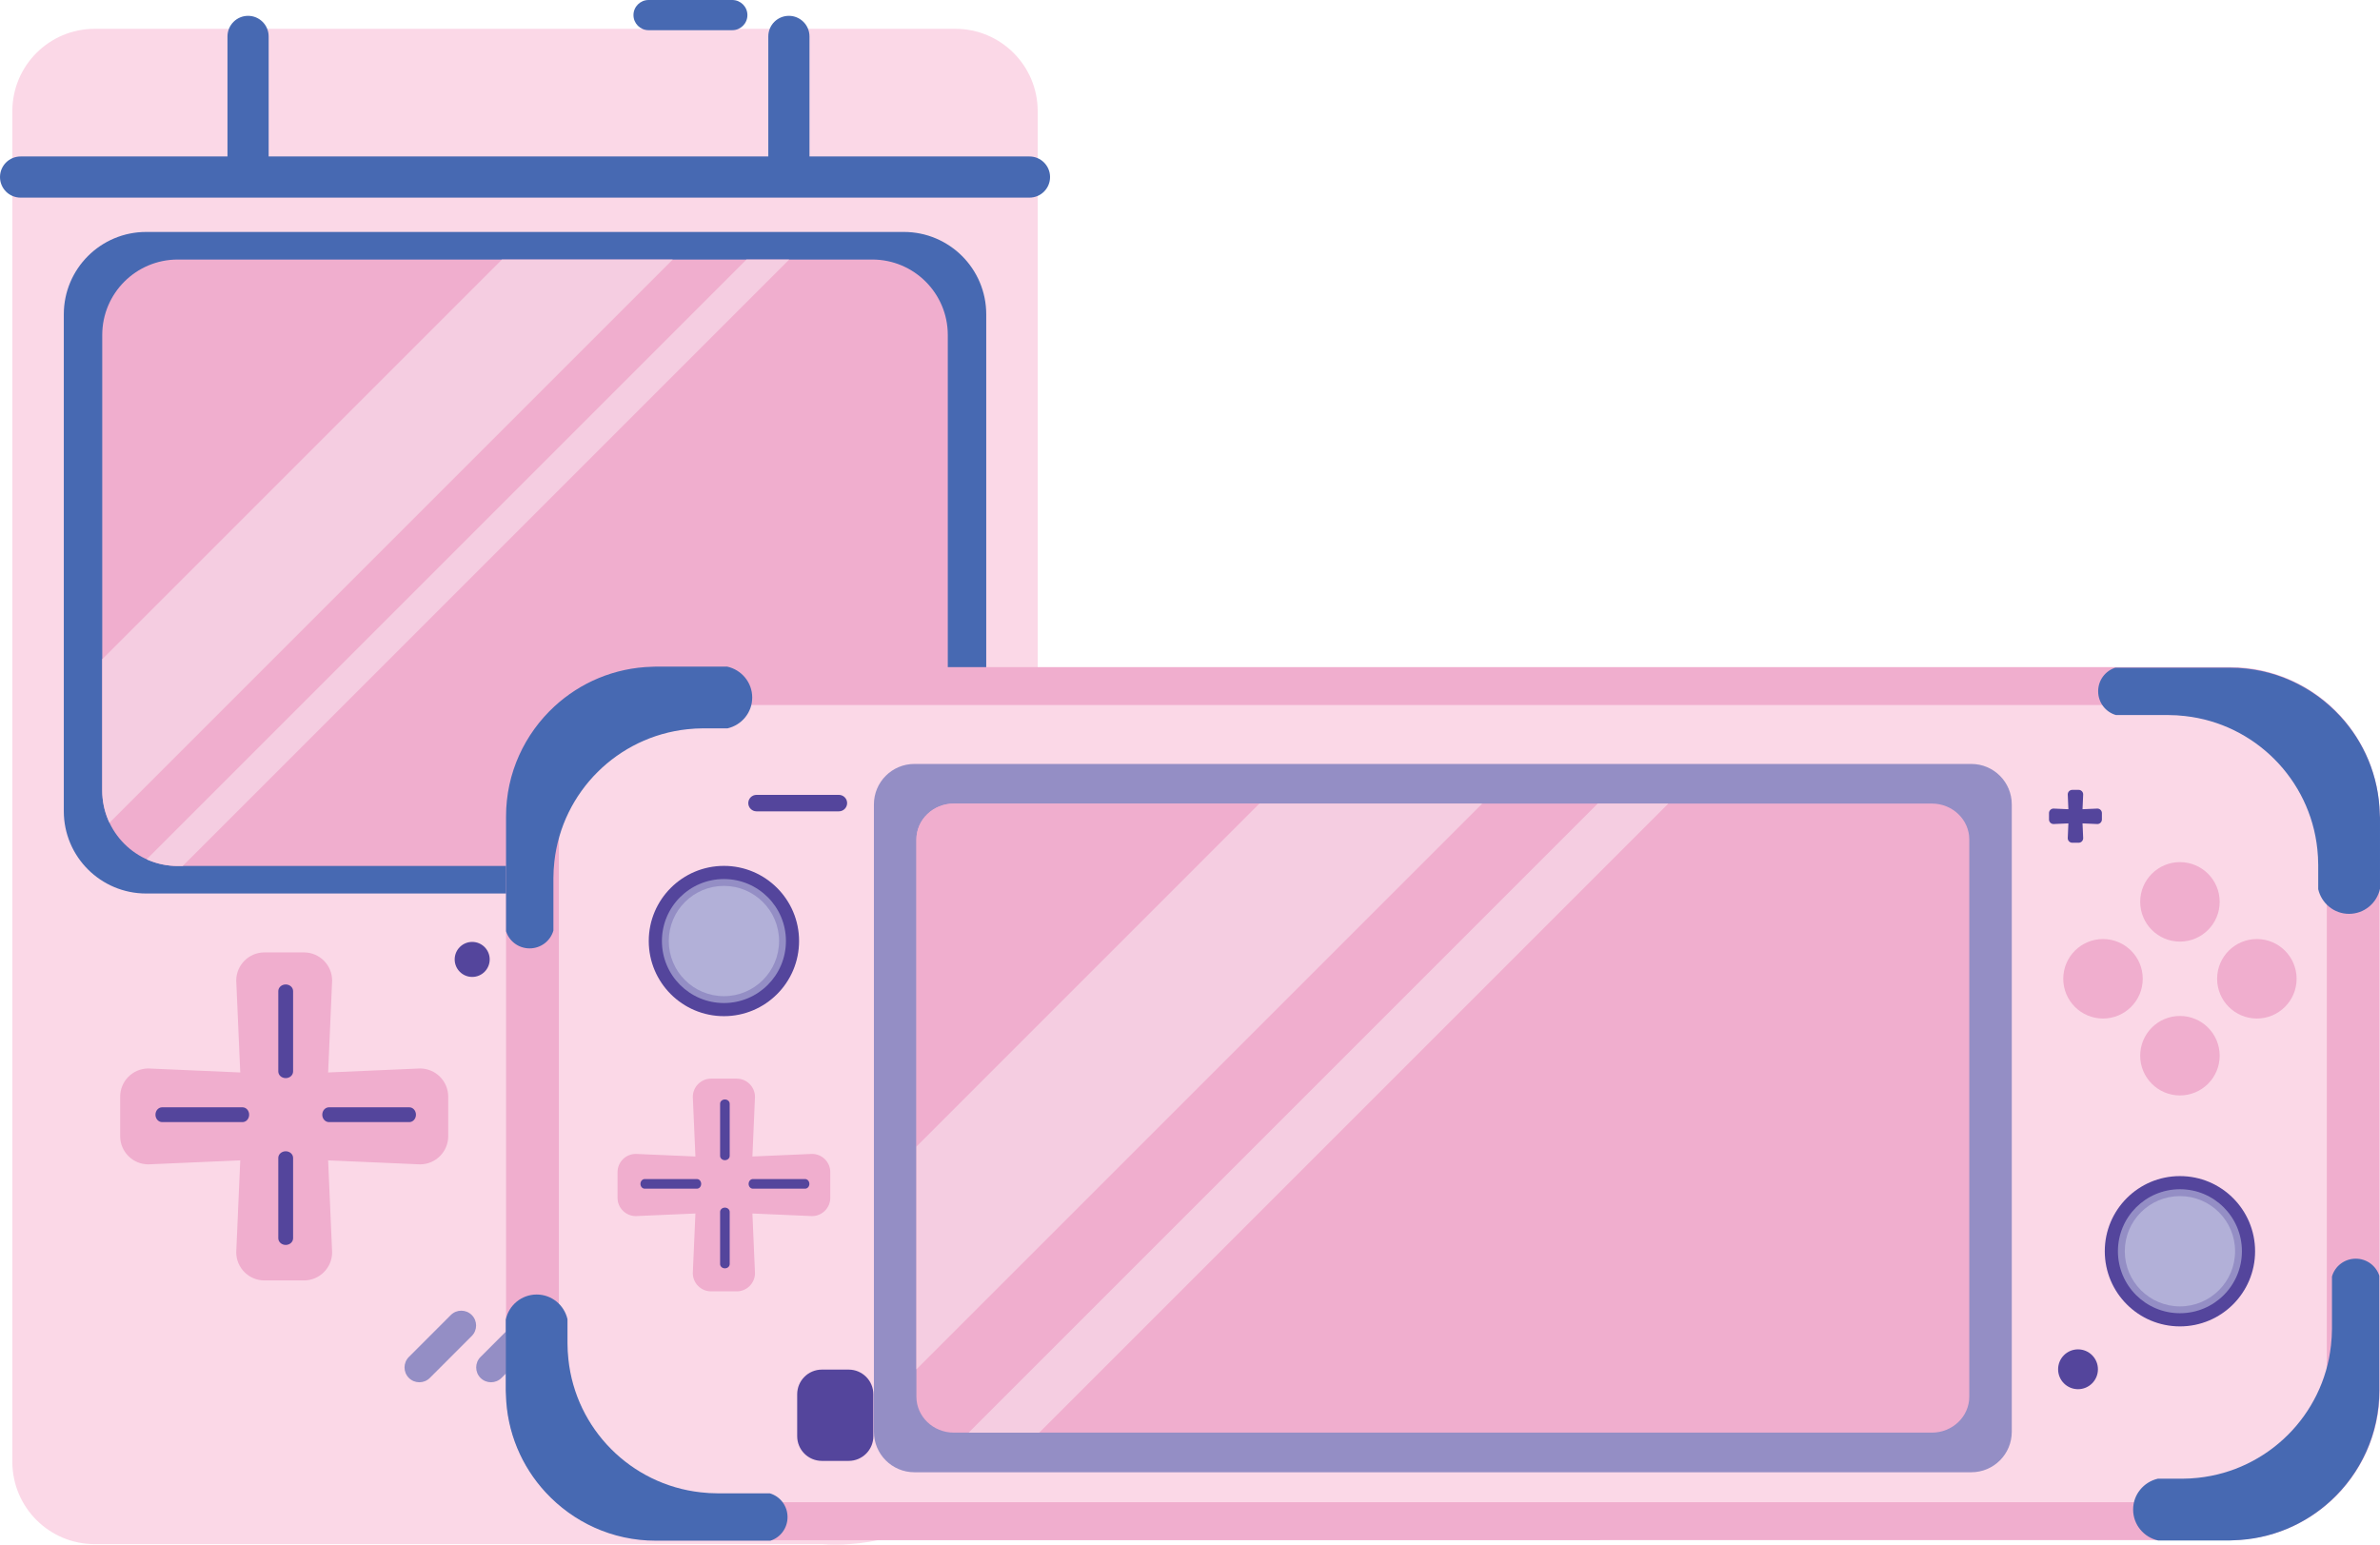 <?xml version="1.0" encoding="utf-8"?>
<!-- Generator: Adobe Illustrator 16.0.0, SVG Export Plug-In . SVG Version: 6.00 Build 0)  -->
<!DOCTYPE svg PUBLIC "-//W3C//DTD SVG 1.1//EN" "http://www.w3.org/Graphics/SVG/1.1/DTD/svg11.dtd">
<svg version="1.1" id="Layer_1" xmlns="http://www.w3.org/2000/svg" xmlns:xlink="http://www.w3.org/1999/xlink" x="0px" y="0px"
	 width="214.395px" height="139.152px" viewBox="0 0 214.395 139.152" enable-background="new 0 0 214.395 139.152"
	 xml:space="preserve">
<g>
	<g>
		<path fill="#FBD8E7" d="M86.061,2.596H8.531c-4.099,0-7.419,3.322-7.419,7.42v121.67c0,4.1,3.32,7.42,7.419,7.42h65.537
			c0.408,0.029,0.818,0.047,1.233,0.047s0.826-0.018,1.234-0.047c9.462-0.637,16.943-8.508,16.943-18.131V10.016
			C93.479,5.918,90.157,2.596,86.061,2.596z"/>
		<g>
			<path fill="#4769B2" d="M94.591,15.949c0,1.027-0.83,1.855-1.854,1.855H1.854C0.831,17.805,0,16.977,0,15.949l0,0
				c0-1.021,0.831-1.854,1.854-1.854h90.883C93.761,14.096,94.591,14.928,94.591,15.949L94.591,15.949z"/>
			<path fill="#4769B2" d="M22.347,16.629c-1.024,0-1.855-0.83-1.855-1.855V3.281c0-1.023,0.831-1.855,1.855-1.855l0,0
				c1.024,0,1.854,0.832,1.854,1.855v11.492C24.201,15.799,23.371,16.629,22.347,16.629L22.347,16.629z"/>
			<path fill="#4769B2" d="M71.064,16.629c-1.024,0-1.854-0.83-1.854-1.855V3.281c0-1.023,0.83-1.855,1.854-1.855l0,0
				c1.024,0,1.856,0.832,1.856,1.855v11.492C72.921,15.799,72.089,16.629,71.064,16.629L71.064,16.629z"/>
		</g>
		<path fill="#4769B2" d="M67.328,1.359c0,0.752-0.61,1.361-1.361,1.361h-7.542c-0.752,0-1.361-0.609-1.361-1.361l0,0
			C57.063,0.611,57.673,0,58.425,0h7.542C66.718,0,67.328,0.611,67.328,1.359L67.328,1.359z"/>
		<path fill="#4769B2" d="M94.281,115.365c0,0.547-0.61,0.99-1.36,0.99H80.062c-0.75,0-1.36-0.443-1.36-0.99l0,0
			c0-0.547,0.61-0.988,1.36-0.988h12.859C93.671,114.377,94.281,114.818,94.281,115.365L94.281,115.365z"/>
		<path fill="#4769B2" d="M94.281,119.715c0,0.549-0.61,0.99-1.36,0.99H80.062c-0.75,0-1.36-0.441-1.36-0.99l0,0
			c0-0.545,0.61-0.986,1.36-0.986h12.859C93.671,118.729,94.281,119.17,94.281,119.715L94.281,119.715z"/>
		<path fill="#4769B2" d="M93.54,124.068c0,0.547-0.609,0.988-1.36,0.988H80.062c-0.75,0-1.36-0.441-1.36-0.988l0,0
			c0-0.547,0.61-0.99,1.36-0.99H92.18C92.931,123.078,93.54,123.521,93.54,124.068L93.54,124.068z"/>
		<path fill="#4769B2" d="M92.798,128.418c0,0.547-0.609,0.99-1.359,0.99H80.062c-0.75,0-1.36-0.443-1.36-0.99l0,0
			c0-0.545,0.61-0.988,1.36-0.988h11.377C92.188,127.43,92.798,127.873,92.798,128.418L92.798,128.418z"/>
		<path fill="#4769B2" d="M89.829,132.77c0,0.547-0.609,0.988-1.359,0.988h-8.408c-0.75,0-1.36-0.441-1.36-0.988l0,0
			c0-0.547,0.61-0.99,1.36-0.99h8.408C89.22,131.779,89.829,132.223,89.829,132.77L89.829,132.77z"/>
		<path fill="#4769B2" d="M88.842,73.078c0,4.096-3.322,7.416-7.419,7.416H13.166c-4.097,0-7.418-3.32-7.418-7.416V28.316
			c0-4.098,3.321-7.42,7.418-7.42h68.257c4.097,0,7.419,3.322,7.419,7.42V73.078z"/>
		<path fill="#F0AECE" d="M85.379,71.213c0,3.754-3.044,6.801-6.801,6.801H16.012c-3.757,0-6.802-3.047-6.802-6.801V30.182
			c0-3.758,3.045-6.801,6.802-6.801h62.566c3.757,0,6.801,3.043,6.801,6.801V71.213z"/>
		<g>
			<defs>
				<path id="SVGID_1_" d="M85.379,71.213c0,3.754-3.044,6.801-6.801,6.801H16.012c-3.757,0-6.802-3.047-6.802-6.801V30.182
					c0-3.758,3.045-6.801,6.802-6.801h62.566c3.757,0,6.801,3.043,6.801,6.801V71.213z"/>
			</defs>
			<clipPath id="SVGID_2_">
				<use xlink:href="#SVGID_1_"  overflow="visible"/>
			</clipPath>
			<g clip-path="url(#SVGID_2_)">
				
					<rect x="-31.249" y="40.777" transform="matrix(0.707 -0.707 0.707 0.707 -23.87 34.807)" fill="#F5CDE1" width="122.661" height="10.881"/>
				
					<rect x="-23.118" y="52.99" transform="matrix(0.707 -0.707 0.707 0.707 -27.239 42.939)" fill="#F5CDE1" width="122.661" height="2.719"/>
			</g>
		</g>
		<g>
			<path fill="#F0AECE" d="M37.836,96.256l-8.277,0.359l0.36-8.277c0-1.4-1.138-2.539-2.542-2.539h-3.555
				c-1.402,0-2.542,1.139-2.542,2.539l0.362,8.277l-8.277-0.359c-1.403,0-2.541,1.139-2.541,2.543v3.555
				c0,1.402,1.138,2.541,2.541,2.541l8.277-0.361l-0.362,8.281c0,1.4,1.14,2.537,2.542,2.537h3.555c1.404,0,2.542-1.137,2.542-2.537
				l-0.36-8.281l8.277,0.361c1.403,0,2.541-1.139,2.541-2.541v-3.555C40.377,97.395,39.239,96.256,37.836,96.256z"/>
			<path fill="#54459C" d="M26.403,96.525c0,0.332-0.296,0.6-0.666,0.6l0,0c-0.367,0-0.668-0.268-0.668-0.6v-7.238
				c0-0.332,0.301-0.6,0.668-0.6l0,0c0.37,0,0.666,0.268,0.666,0.6V96.525z"/>
			<path fill="#54459C" d="M26.403,111.551c0,0.332-0.296,0.602-0.666,0.602l0,0c-0.367,0-0.668-0.27-0.668-0.602v-7.238
				c0-0.33,0.301-0.598,0.668-0.598l0,0c0.37,0,0.666,0.268,0.666,0.598V111.551z"/>
			<path fill="#54459C" d="M29.633,101.088c-0.333,0-0.602-0.299-0.602-0.666l0,0c0-0.371,0.269-0.668,0.602-0.668h7.238
				c0.331,0,0.599,0.297,0.599,0.668l0,0c0,0.367-0.268,0.666-0.599,0.666H29.633z"/>
			<path fill="#54459C" d="M14.606,101.088c-0.333,0-0.602-0.299-0.602-0.666l0,0c0-0.371,0.269-0.668,0.602-0.668h7.238
				c0.332,0,0.6,0.297,0.6,0.668l0,0c0,0.367-0.268,0.666-0.6,0.666H14.606z"/>
		</g>
		<circle fill="#54459C" cx="42.536" cy="86.432" r="1.577"/>
		<g>
			<circle fill="#948EC5" cx="77.722" cy="100.575" r="4.509"/>
			<circle fill="#948EC5" cx="60.274" cy="100.575" r="4.509"/>
			<circle fill="#948EC5" cx="68.998" cy="109.297" r="4.508"/>
			<circle fill="#948EC5" cx="68.998" cy="91.852" r="4.508"/>
		</g>
		<g>
			<path fill="#948EC5" d="M38.72,124.135c-0.521,0.52-1.368,0.52-1.888,0l0,0c-0.522-0.523-0.522-1.369,0-1.889l3.778-3.779
				c0.521-0.521,1.365-0.521,1.888,0l0,0c0.521,0.521,0.521,1.367,0,1.889L38.72,124.135z"/>
			<path fill="#948EC5" d="M45.176,124.135c-0.522,0.52-1.368,0.52-1.889,0l0,0c-0.521-0.523-0.521-1.369,0-1.889l3.777-3.779
				c0.521-0.521,1.367-0.521,1.888,0l0,0c0.524,0.521,0.524,1.367,0,1.889L45.176,124.135z"/>
		</g>
	</g>
	<g>
		<path fill="#F0AECE" d="M214.367,125.246c0,7.459-6.047,13.502-13.504,13.502H59.086c-7.457,0-13.5-6.043-13.5-13.502V73.598
			c0-7.455,6.043-13.5,13.5-13.5h141.777c7.457,0,13.504,6.045,13.504,13.5V125.246z"/>
		<path fill="#FBD8E7" d="M209.604,123.002c0,6.811-6.391,12.328-13.363,12.328H63.709c-6.971,0-13.363-5.518-13.363-12.328V75.844
			c0-6.811,6.393-12.33,13.363-12.33H196.24c6.973,0,13.363,5.52,13.363,12.33V123.002z"/>
		<g>
			<path fill="#4769B2" d="M214.375,73.309c-0.084-3.396-1.424-6.475-3.572-8.803c-2.467-2.672-5.988-4.355-9.912-4.355h-10.34
				c-0.891,0.281-1.545,1.119-1.545,2.123c0,1.027,0.684,1.883,1.607,2.143h4.713c0.51,0,1.014,0.033,1.508,0.09
				c6.275,0.699,11.252,5.697,11.916,11.982c0.047,0.471,0.08,0.947,0.08,1.432v2.186c0.295,1.271,1.422,2.219,2.775,2.219
				c1.367,0,2.508-0.965,2.789-2.256v-6.414C214.395,73.537,214.379,73.426,214.375,73.309z"/>
			<path fill="#4769B2" d="M201.174,138.762c3.398-0.088,6.477-1.428,8.805-3.576c2.672-2.467,4.354-5.988,4.354-9.91v-10.342
				c-0.281-0.891-1.119-1.543-2.121-1.543c-1.027,0-1.883,0.684-2.143,1.607v4.713c0,0.51-0.037,1.012-0.09,1.508
				c-0.699,6.277-5.695,11.25-11.984,11.914c-0.471,0.049-0.947,0.08-1.43,0.08h-2.188c-1.271,0.297-2.221,1.422-2.221,2.777
				c0,1.367,0.967,2.508,2.26,2.789h6.414C200.945,138.779,201.059,138.762,201.174,138.762z"/>
			<path fill="#4769B2" d="M45.574,125.637c0.086,3.396,1.424,6.477,3.574,8.803c2.467,2.672,5.988,4.357,9.91,4.357H69.4
				c0.891-0.281,1.543-1.121,1.543-2.125c0-1.027-0.682-1.881-1.605-2.143h-4.715c-0.51,0-1.012-0.033-1.508-0.09
				c-6.275-0.697-11.25-5.693-11.912-11.98c-0.051-0.473-0.082-0.949-0.082-1.432v-2.186c-0.295-1.273-1.422-2.221-2.775-2.221
				c-1.369,0-2.51,0.965-2.787,2.258v6.414C45.559,125.408,45.568,125.521,45.574,125.637z"/>
			<path fill="#4769B2" d="M58.744,60.066c-3.396,0.088-6.477,1.428-8.805,3.576c-2.67,2.467-4.354,5.988-4.354,9.91v10.342
				c0.281,0.891,1.119,1.543,2.123,1.543c1.027,0,1.881-0.682,2.143-1.605v-4.713c0-0.51,0.035-1.014,0.088-1.508
				c0.699-6.277,5.697-11.252,11.984-11.916c0.471-0.049,0.947-0.08,1.43-0.08h2.188c1.273-0.297,2.221-1.424,2.221-2.775
				c0-1.369-0.969-2.506-2.26-2.787H59.09C58.975,60.053,58.859,60.064,58.744,60.066z"/>
		</g>
		<path fill="#948EC5" d="M181.225,128.984c0,2.016-1.631,3.648-3.645,3.648H82.369c-2.014,0-3.645-1.633-3.645-3.648V72.467
			c0-2.014,1.631-3.645,3.645-3.645h95.211c2.014,0,3.645,1.631,3.645,3.645V128.984z"/>
		<path fill="#F0AECE" d="M177.396,125.824c0,1.789-1.51,3.238-3.373,3.238H85.926c-1.863,0-3.375-1.449-3.375-3.238V75.629
			c0-1.789,1.512-3.238,3.375-3.238h88.098c1.863,0,3.373,1.449,3.373,3.238V125.824z"/>
		<g>
			<defs>
				<path id="SVGID_3_" d="M177.396,125.824c0,1.789-1.51,3.238-3.373,3.238H85.926c-1.863,0-3.375-1.449-3.375-3.238V75.629
					c0-1.789,1.512-3.238,3.375-3.238h88.098c1.863,0,3.373,1.449,3.373,3.238V125.824z"/>
			</defs>
			<clipPath id="SVGID_4_">
				<use xlink:href="#SVGID_3_"  overflow="visible"/>
			</clipPath>
		</g>
		<path fill="#54459C" d="M78.674,129.381c0,1.23-0.994,2.227-2.225,2.227h-2.412c-1.23,0-2.225-0.996-2.225-2.227v-3.77
			c0-1.229,0.994-2.227,2.225-2.227h2.412c1.23,0,2.225,0.998,2.225,2.227V129.381z"/>
		<path fill="#54459C" d="M76.311,72.35c0,0.408-0.334,0.742-0.742,0.742h-7.42c-0.41,0-0.742-0.334-0.742-0.742l0,0
			c0-0.41,0.332-0.742,0.742-0.742h7.42C75.977,71.607,76.311,71.939,76.311,72.35L76.311,72.35z"/>
		<circle fill="#54459C" cx="187.192" cy="123.355" r="1.794"/>
		<path fill="#54459C" d="M188.934,72.842l-1.336,0.059l0.059-1.336c0-0.225-0.182-0.408-0.41-0.408h-0.572
			c-0.225,0-0.408,0.184-0.408,0.408l0.057,1.336l-1.334-0.059c-0.227,0-0.412,0.184-0.412,0.408v0.574
			c0,0.229,0.186,0.412,0.412,0.412l1.334-0.059l-0.057,1.334c0,0.225,0.184,0.41,0.408,0.41h0.572c0.229,0,0.41-0.186,0.41-0.41
			l-0.059-1.334l1.336,0.059c0.227,0,0.41-0.184,0.41-0.412V73.25C189.344,73.025,189.16,72.842,188.934,72.842z"/>
		<g>
			<path fill="#F0AECE" d="M73.148,103.953l-5.369,0.232l0.232-5.367c0-0.91-0.738-1.646-1.646-1.646h-2.309
				c-0.906,0-1.646,0.736-1.646,1.646l0.234,5.367l-5.367-0.232c-0.912,0-1.648,0.736-1.648,1.646v2.307
				c0,0.91,0.736,1.648,1.648,1.648l5.367-0.234l-0.234,5.369c0,0.91,0.74,1.646,1.646,1.646h2.309c0.908,0,1.646-0.736,1.646-1.646
				l-0.232-5.369l5.369,0.234c0.908,0,1.646-0.738,1.646-1.648V105.6C74.795,104.689,74.057,103.953,73.148,103.953z"/>
			<path fill="#54459C" d="M65.732,104.127c0,0.217-0.191,0.391-0.432,0.391l0,0c-0.24,0-0.432-0.174-0.432-0.391v-4.693
				c0-0.215,0.191-0.387,0.432-0.387l0,0c0.24,0,0.432,0.172,0.432,0.387V104.127z"/>
			<path fill="#54459C" d="M65.732,113.873c0,0.215-0.191,0.389-0.432,0.389l0,0c-0.24,0-0.432-0.174-0.432-0.389v-4.693
				c0-0.217,0.191-0.389,0.432-0.389l0,0c0.24,0,0.432,0.172,0.432,0.389V113.873z"/>
			<path fill="#54459C" d="M67.826,107.086c-0.217,0-0.389-0.193-0.389-0.432l0,0c0-0.242,0.172-0.436,0.389-0.436h4.695
				c0.215,0,0.389,0.193,0.389,0.436l0,0c0,0.238-0.174,0.432-0.389,0.432H67.826z"/>
			<path fill="#54459C" d="M58.082,107.086c-0.215,0-0.389-0.193-0.389-0.432l0,0c0-0.242,0.174-0.436,0.389-0.436h4.695
				c0.215,0,0.387,0.193,0.387,0.436l0,0c0,0.238-0.172,0.432-0.387,0.432H58.082z"/>
		</g>
		<g>
			<path fill="#54459C" d="M71.982,84.773c0,3.742-3.031,6.771-6.77,6.771s-6.771-3.029-6.771-6.771
				c0-3.736,3.033-6.768,6.771-6.768S71.982,81.037,71.982,84.773z"/>
			<path fill="#948EC5" d="M70.799,84.773c0,3.088-2.5,5.588-5.586,5.588s-5.586-2.5-5.586-5.588c0-3.082,2.5-5.582,5.586-5.582
				S70.799,81.691,70.799,84.773z"/>
			<path fill="#B2B0D8" d="M70.18,84.773c0,2.746-2.225,4.969-4.967,4.969c-2.746,0-4.967-2.223-4.967-4.969
				c0-2.74,2.221-4.965,4.967-4.965C67.955,79.809,70.18,82.033,70.18,84.773z"/>
		</g>
		<g>
			<circle fill="#F0AECE" cx="203.303" cy="88.176" r="3.58"/>
			<circle fill="#F0AECE" cx="189.443" cy="88.176" r="3.58"/>
			<circle fill="#F0AECE" cx="196.373" cy="95.105" r="3.58"/>
			<circle fill="#F0AECE" cx="196.373" cy="81.246" r="3.58"/>
		</g>
		<g>
			<circle fill="#54459C" cx="196.373" cy="112.721" r="6.77"/>
			<path fill="#948EC5" d="M201.957,112.721c0,3.084-2.498,5.584-5.582,5.584c-3.088,0-5.588-2.5-5.588-5.584s2.5-5.586,5.588-5.586
				C199.459,107.135,201.957,109.637,201.957,112.721z"/>
			<path fill="#B2B0D8" d="M201.34,112.721c0,2.744-2.223,4.967-4.965,4.967c-2.746,0-4.969-2.223-4.969-4.967
				s2.223-4.967,4.969-4.967C199.117,107.754,201.34,109.977,201.34,112.721z"/>
		</g>
	</g>
</g>
<path fill="#F0AECE" d="M85.926,72.391c-1.863,0-3.375,1.449-3.375,3.238v27.664l30.901-30.902H85.926z"/>
<polygon fill="#F5CDE1" points="113.452,72.391 82.551,103.293 82.551,123.361 133.522,72.391 "/>
<polygon fill="#F5CDE1" points="143.926,72.391 87.254,129.063 93.613,129.063 150.285,72.391 "/>
</svg>
